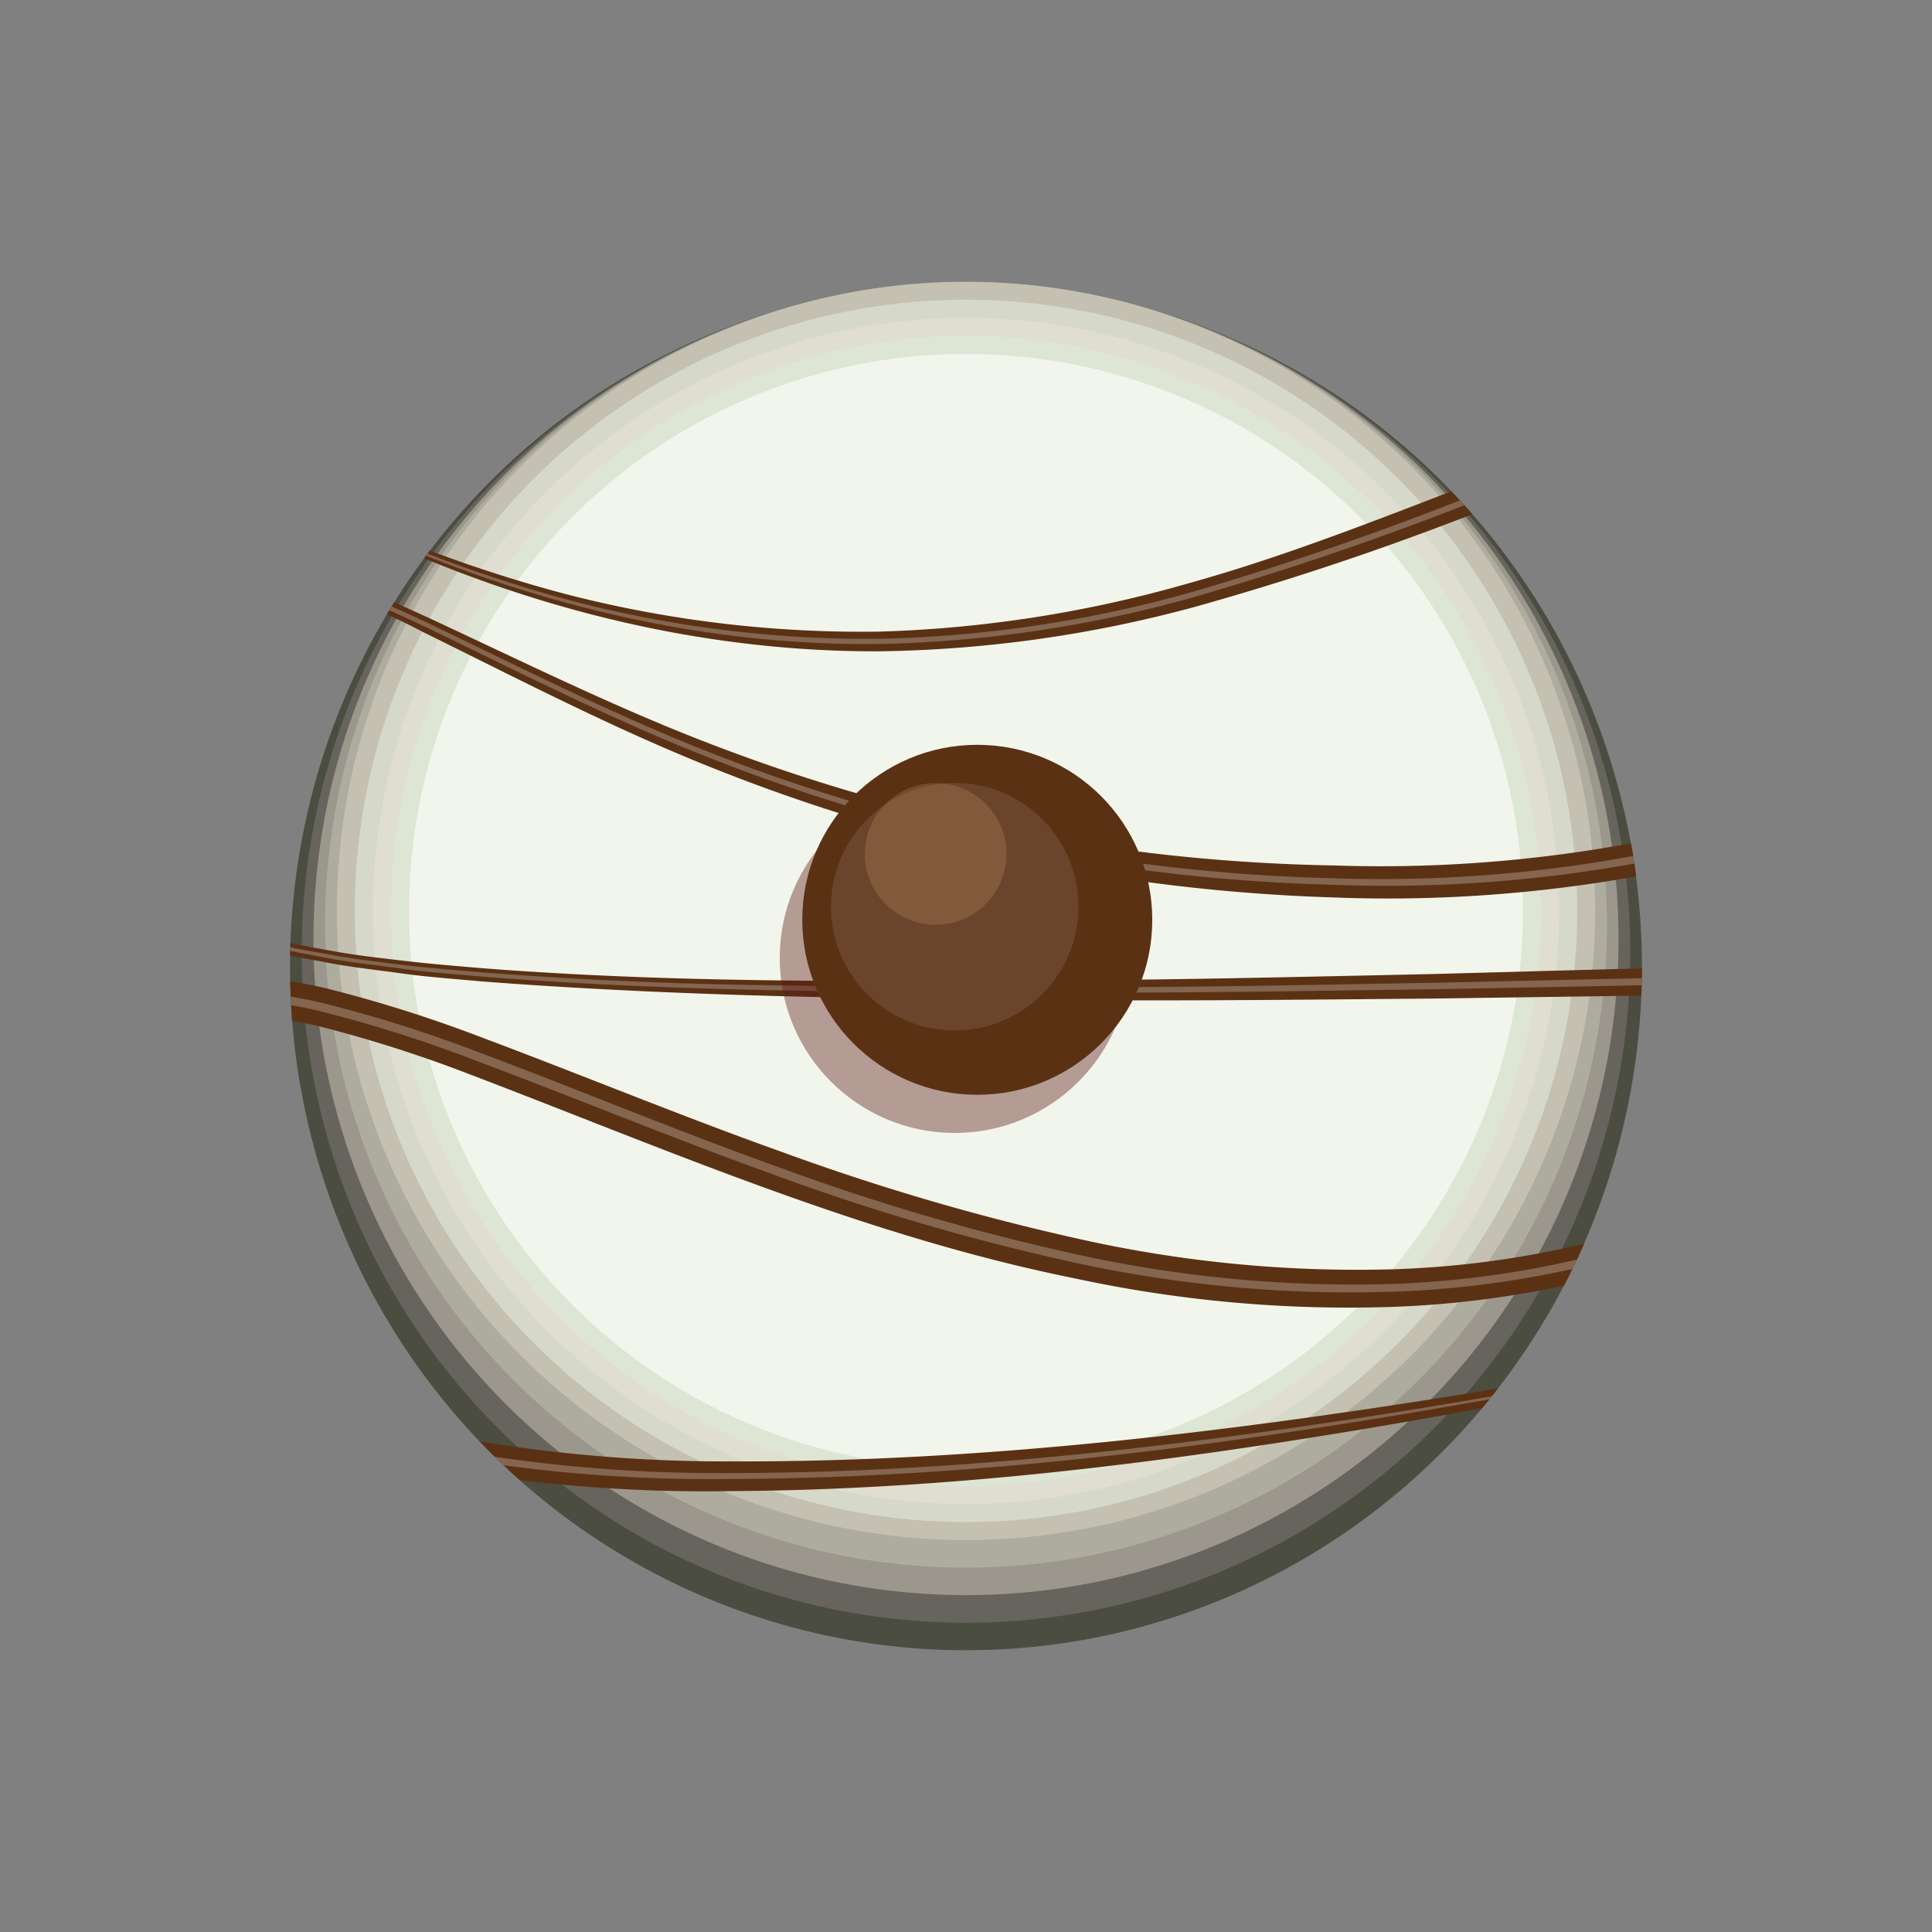 <svg viewBox="0 0 156 156" xmlns="http://www.w3.org/2000/svg" xmlns:xlink="http://www.w3.org/1999/xlink"><rect x="0" y="0" width="156" height="156" fill="#808080" stroke="none"/><clipPath id="a"><path d="m94 25.3-.28-.09-.27-.08-.28-.08a51.11 51.11 0 0 0 -30.32 0l-.28.08-.27.08-.3.09a55.13 55.13 0 0 0 -38.58 52.77c0 30.47 24.44 55.18 54.58 55.18s54.58-24.71 54.58-55.18a55.13 55.13 0 0 0 -38.58-52.77z"/></clipPath><ellipse cx="78" cy="78.07" fill="#4a4d40" rx="54.58" ry="55.18"/><ellipse cx="78" cy="76.94" fill="#67645d" rx="53.64" ry="54.09"/><ellipse cx="78" cy="75.81" fill="#9b978c" rx="52.69" ry="52.99"/><ellipse cx="78" cy="74.68" fill="#aeac9f" rx="51.75" ry="51.9"/><circle cx="78" cy="73.55" fill="#c4c1b2" r="50.8"/><circle cx="78" cy="73.55" fill="#d6d9ca" r="49.35"/><circle cx="78" cy="73.55" fill="#e0ded0" r="47.89"/><circle cx="78" cy="73.55" fill="#dde6d5" r="46.43"/><circle cx="78" cy="73.55" fill="#f2f5ec" r="44.97"/><g clip-path="url(#a)"><path d="m22.07 38.78a112.73 112.73 0 0 0 23.73 9.22 95.45 95.45 0 0 0 25.2 3 101 101 0 0 0 25-3.91c8.16-2.27 16-5.44 24-8.5a116 116 0 0 1 12.26-4.11 33.9 33.9 0 0 1 6.55-1.05 17.61 17.61 0 0 1 6.79.89 16.87 16.87 0 0 1 9.51 9.54c1.74 4.14 2.4 9 .56 13.49a15.49 15.49 0 0 1 -4.2 5.56 26.63 26.63 0 0 1 -5.67 3.63 52.88 52.88 0 0 1 -12.47 4 113.42 113.42 0 0 1 -25.78 1.92 147.43 147.43 0 0 1 -50.23-10.54c-8-3.2-15.58-7.15-23.21-10.91a53 53 0 0 0 -11.78-4.51 11.22 11.22 0 0 0 -6 .27 9.91 9.91 0 0 0 -4.6 3.79 19.18 19.18 0 0 0 -3 11.84 15.81 15.81 0 0 0 1.56 6 11.45 11.45 0 0 0 4.09 4.48c3.54 2.18 7.79 3.08 11.93 3.81 2.08.41 4.2.64 6.31.89s4.23.42 6.35.6c8.48.66 17 .92 25.53 1q6.39.09 12.79.05c4.26 0 8.53 0 12.79-.11 8.53-.08 17-.29 25.58-.47l25.6-.7a110.12 110.12 0 0 1 12.94.35 29.77 29.77 0 0 1 3.3.53 11.32 11.32 0 0 1 3.34 1.17 4.11 4.11 0 0 1 1.6 1.65 3.46 3.46 0 0 1 .19 2.51 8.29 8.29 0 0 1 -2 3.22c-3.25 3.3-7 5.46-10.81 7.57a102.81 102.81 0 0 1 -11.8 5.39 79.76 79.76 0 0 1 -25.44 5.18 104.89 104.89 0 0 1 -25.81-2.3c-17-3.43-32.84-10.37-48.68-16.41a107.08 107.08 0 0 0 -12-3.86 31.62 31.62 0 0 0 -6-.93 11.36 11.36 0 0 0 -5.49.92c-3.24 1.5-4.65 5.51-4.61 9.41a22.44 22.44 0 0 0 .8 5.91 18.93 18.93 0 0 0 2.33 5.43 22.71 22.71 0 0 0 9 7.73 49.5 49.5 0 0 0 11.73 4.06 122 122 0 0 0 25.15 2.52c17 .07 34-1.67 50.81-4.14s33.63-5.67 50.26-9.46l.07.3c-16.54 4.19-33.23 7.89-50.09 10.7s-33.88 4.91-51.06 5a124.46 124.46 0 0 1 -25.72-2.26 52.78 52.78 0 0 1 -12.43-4.14 25.67 25.67 0 0 1 -10.25-8.65 21.9 21.9 0 0 1 -2.77-6.25 24.15 24.15 0 0 1 -1-6.72 16.75 16.75 0 0 1 1.33-6.87 10.56 10.56 0 0 1 5-5.35 14.4 14.4 0 0 1 7-1.25 34.21 34.21 0 0 1 6.62 1 110.78 110.78 0 0 1 12.37 3.95c8 3 15.9 6.27 23.9 9.12a189.57 189.57 0 0 0 24.36 7.12 102.49 102.49 0 0 0 25 2.39 76.74 76.74 0 0 0 24.6-4.84 97.87 97.87 0 0 0 11.49-5.17c1.86-1 3.67-2 5.4-3.17a29 29 0 0 0 4.77-3.77 5.8 5.8 0 0 0 1.44-2.08.81.81 0 0 0 0-.6 1.65 1.65 0 0 0 -.63-.6 15.49 15.49 0 0 0 -5.59-1.48 107.63 107.63 0 0 0 -12.62-.51l-25.58.36c-8.54.07-17.07.17-25.61.14-17.07-.07-34.19-.22-51.24-1.53-2.13-.2-4.26-.34-6.39-.64s-4.25-.51-6.36-.94c-4.19-.76-8.5-1.67-12.27-4a12.74 12.74 0 0 1 -4.41-4.87 17 17 0 0 1 -1.7-6.31 20.2 20.2 0 0 1 3.14-12.48 11.05 11.05 0 0 1 5.09-4.23 12.35 12.35 0 0 1 6.62-.36c4.31.87 8.22 2.73 12.11 4.5 7.73 3.59 15.34 7.38 23.34 10.4a147 147 0 0 0 49.65 9.57 111.35 111.35 0 0 0 25.16-2 50.28 50.28 0 0 0 11.76-3.88 26.63 26.63 0 0 0 5.09-3.23 12.77 12.77 0 0 0 3.49-4.53c1.49-3.47 1-7.77-.48-11.4a14.29 14.29 0 0 0 -8-8.17c-3.65-1.33-7.86-.82-11.87.15a114 114 0 0 0 -12 3.94 238.32 238.32 0 0 1 -24.31 8.24 102.21 102.21 0 0 1 -25.49 3.59c-17.27.07-34.24-5.09-49.05-13.54z" fill="#5b3114"/><path d="m22 38.88a109.48 109.48 0 0 0 23.68 9.5 94.18 94.18 0 0 0 25.32 3.2 100.86 100.86 0 0 0 25.19-3.76 253.59 253.59 0 0 0 24.15-8.4 116.3 116.3 0 0 1 12.16-4.05c4.12-1 8.61-1.64 12.78-.16a15.88 15.88 0 0 1 8.92 9c1.66 4 2.24 8.6.54 12.7a14.42 14.42 0 0 1 -3.93 5.18 27.1 27.1 0 0 1 -5.45 3.48 52 52 0 0 1 -12.23 3.94 112.22 112.22 0 0 1 -25.54 1.93 147.21 147.21 0 0 1 -50-10.13c-7.99-3.11-15.59-7-23.28-10.71-3.85-1.8-7.74-3.65-11.9-4.5a11.55 11.55 0 0 0 -6.23.29 10.4 10.4 0 0 0 -4.78 4 19.51 19.51 0 0 0 -3.08 12.04 16.15 16.15 0 0 0 1.61 6.1 11.92 11.92 0 0 0 4.21 4.62c3.62 2.23 7.86 3.13 12.06 3.85 2.09.41 4.21.65 6.32.91s4.24.42 6.37.6c8.5.66 17 1 25.55 1.07 4.27.08 8.53.13 12.8.12s8.53 0 12.79 0c8.53 0 17.06-.21 25.59-.34l25.6-.57a107.76 107.76 0 0 1 12.78.41 16.58 16.58 0 0 1 6.28 1.67 3.09 3.09 0 0 1 1.23 1.25 2.45 2.45 0 0 1 .12 1.8 7.29 7.29 0 0 1 -1.81 2.79 45 45 0 0 1 -10.53 7.29 100.64 100.64 0 0 1 -11.69 5.3 79 79 0 0 1 -25.1 5 104.63 104.63 0 0 1 -25.5-2.3 184.24 184.24 0 0 1 -24.6-7.18c-8-2.88-15.93-6.16-23.91-9.15a106.93 106.93 0 0 0 -12.13-3.89 32.48 32.48 0 0 0 -6.24-1 12.59 12.59 0 0 0 -6.06 1 8.59 8.59 0 0 0 -4.06 4.52 14.8 14.8 0 0 0 -1.2 6.08 23.44 23.44 0 0 0 .85 6.22 20.55 20.55 0 0 0 2.5 5.74 23.88 23.88 0 0 0 9.49 8.08 51 51 0 0 0 12 4.11 123.35 123.35 0 0 0 25.36 2.41c17.05 0 34.06-1.89 50.91-4.47s33.59-6 50.19-10v.08c-16.59 4-33.31 7.49-50.17 10.19s-33.86 4.63-51 4.68a123.42 123.42 0 0 1 -25.5-2.31 52 52 0 0 1 -12.1-4.11 24.5 24.5 0 0 1 -9.79-8.29 20.84 20.84 0 0 1 -2.62-5.91 23.25 23.25 0 0 1 -.92-6.42 15.45 15.45 0 0 1 1.26-6.38 9.34 9.34 0 0 1 4.46-4.77 13.29 13.29 0 0 1 6.42-1.12 33.44 33.44 0 0 1 6.39 1 110.68 110.68 0 0 1 12.22 3.89c8 3 15.87 6.29 23.89 9.16a184.12 184.12 0 0 0 24.5 7.17 103.79 103.79 0 0 0 25.34 2.34 78.12 78.12 0 0 0 24.87-5 99.24 99.24 0 0 0 11.65-5.25 44.81 44.81 0 0 0 10.4-7.18 6.56 6.56 0 0 0 1.6-2.51 1.9 1.9 0 0 0 -1.05-2.3 16.25 16.25 0 0 0 -6-1.59 106 106 0 0 0 -12.74-.45l-25.59.49c-8.53.11-17.06.26-25.59.27-4.27 0-8.54 0-12.8 0s-8.54-.06-12.8-.16c-8.54-.14-17.07-.46-25.58-1.14-2.13-.19-4.26-.33-6.37-.63s-4.24-.5-6.34-.92c-4.14-.75-8.46-1.66-12.14-3.94a12.28 12.28 0 0 1 -4.29-4.73 16.42 16.42 0 0 1 -1.66-6.18 19.81 19.81 0 0 1 3.1-12.28 10.63 10.63 0 0 1 4.91-4.07 12 12 0 0 1 6.4-.33c4.23.86 8.13 2.71 12 4.49 7.7 3.7 15.31 7.56 23.26 10.65a147 147 0 0 0 49.86 10 112 112 0 0 0 25.39-2 51.18 51.18 0 0 0 12.03-3.91 26.87 26.87 0 0 0 5.31-3.38 13.66 13.66 0 0 0 3.76-4.92c1.63-3.85 1.1-8.36-.51-12.2a15.28 15.28 0 0 0 -8.56-8.73c-4-1.42-8.35-.84-12.43.15a113.79 113.79 0 0 0 -12.12 4 253.26 253.26 0 0 1 -24.21 8.34 101.21 101.21 0 0 1 -25.24 3.74c-17.15.21-34.07-4.79-49-13z" fill="#fff" opacity=".25"/></g><circle cx="77.09" cy="77.35" fill="#5b1a14" opacity=".41" r="14.13"/><circle cx="78.91" cy="74.27" fill="#5b3114" r="14.13"/><circle cx="77.09" cy="73.21" fill="#fff" opacity=".1" r="9.99"/><circle cx="75.55" cy="68.95" fill="#d9a273" opacity=".22" r="5.72"/></svg>